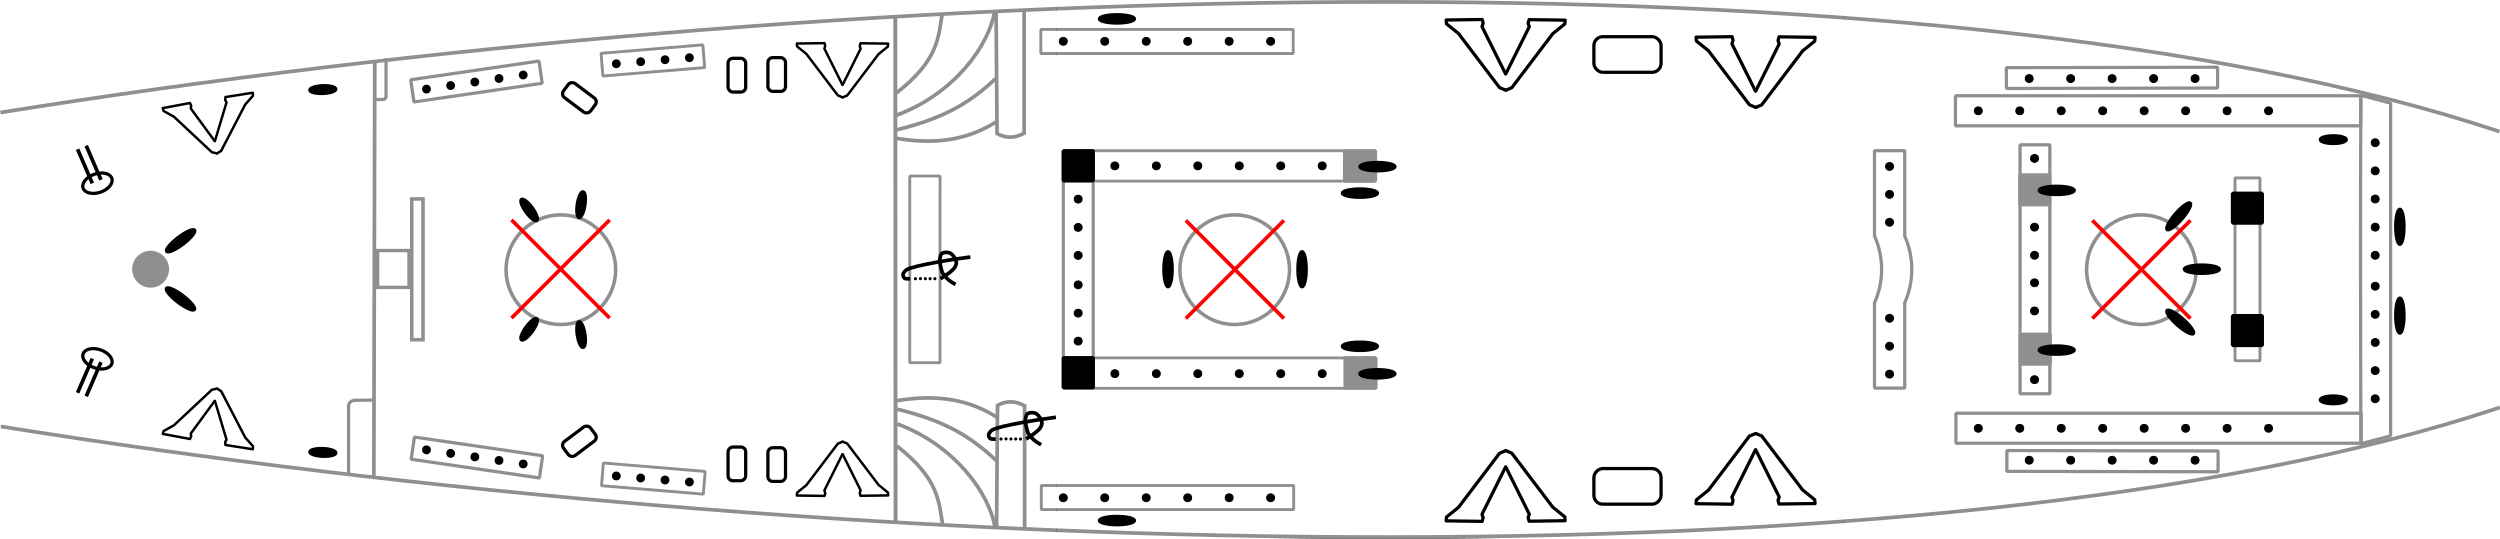 <svg id="schemeImage" version="1.1" viewBox="0 0 675.218 145.48" xmlns="http://www.w3.org/2000/svg" xmlns:rigging="https://github.com/jolaf/rigging" xmlns:xlink="http://www.w3.org/1999/xlink"><style type="text/css">/*<![CDATA[ */
.deckMask {
	fill: white;
	opacity: 0.75;
}
.mastMask {
	stroke: red;
	stroke-width: 1px;
}
.highlight .on, .question {
	filter: url(#filterHighlight);
}
.rightAnswer {
	filter: url(#filterRightAnswer);
}
.wrongAnswer {
	filter: url(#filterWrongAnswer);
}
.colored .clewline {
	stroke: #eb7d01 !important; /* dark yellow */
	  fill: #eb7d01 !important;
}
.colored .buntline {
	stroke: #017c01 !important; /* dark green */
	  fill: #017c01 !important;
}
.colored .clewline.buntline {
	stroke: #6cc100 !important; /* yellow green */
	  fill: #6cc100 !important;
}
.colored .leechline {
	stroke: #b3014b !important; /* dark red */
	  fill: #b3014b !important;
}
.colored .bowline {
	stroke: #0031ff !important; /* dark blue */
	  fill: #0031ff !important;
}
/* ]]>*/</style><defs><filter id="filterRightAnswer" x="-50" y="-50" width="100" height="100"><feFlood flood-color="rgb(0,128,0)" result="flood"/><feComposite in="flood" in2="SourceGraphic" operator="in" result="mask"/><feMorphology in="mask" operator="dilate" radius="4" result="dilated" stdDeviation="6.6"/><feGaussianBlur in="dilated" radius="6" result="blurred" stdDeviation="3.3"/><feMerge><feMergeNode in="blurred"/><feMergeNode in="SourceGraphic"/></feMerge></filter><filter id="filterWrongAnswer" x="-50" y="-50" width="100" height="100"><feFlood flood-color="rgb(255,0,0)" result="flood"/><feComposite in="flood" in2="SourceGraphic" operator="in" result="mask"/><feMorphology in="mask" operator="dilate" radius="4" result="dilated" stdDeviation="6.6"/><feGaussianBlur in="dilated" radius="6" result="blurred" stdDeviation="3.3"/><feMerge><feMergeNode in="blurred"/><feMergeNode in="SourceGraphic"/></feMerge></filter><filter id="filterHighlight" x="-50" y="-50" width="100" height="100"><feFlood flood-color="rgb(255,204,0)" result="flood"/><feComposite in="flood" in2="SourceGraphic" operator="in" result="mask"/><feMorphology in="mask" operator="dilate" radius="4" result="dilated" stdDeviation="6.6"/><feGaussianBlur in="dilated" radius="6" result="blurred" stdDeviation="3.3"/><feMerge><feMergeNode in="blurred"/><feMergeNode in="SourceGraphic"/></feMerge></filter></defs><g id="drawing" transform="translate(-36.919 -367.63)"><path d="m137.89 496.36 0.249-112.22" style="fill:none;stroke-width:1px;stroke:#000"/><path d="m278.8 508.34-0.07-136.42" style="fill:none;stroke-width:1.056px;stroke:#000"/><path d="m682.59 395.49-8.036-2.125c-0.162 31.116-0.062 65.644 0 94.118l8.036-2.125v-89.868z" style="fill:none;stroke-miterlimit:0;stroke-width:.88;stroke:#000"/><path d="m141.18 383.35v10.38c-0.175 0.713-0.438 0.672-0.685 0.766l-2.225 0.035" style="fill:none;stroke-width:.88;stroke:#000"/><ellipse transform="translate(36.919 367.63)" cx="40.678" cy="72.707" rx="4.495" ry="4.495" style="fill-rule:evenodd;stroke-miterlimit:.3;stroke-width:.98;stroke:#000"/><rect x="138.91" y="435.3" width="8.482" height="9.949" style="fill-opacity:0;stroke-width:.921;stroke:#000"/><rect x="148.13" y="421.36" width="3.041" height="38.031" style="fill-opacity:0;stroke-width:.961;stroke:#000"/><path d="m290.81 415.17h-8.168c-4e-3 16.806-7e-3 33.613-0.011 50.419h8.168c4e-3 -16.806 7e-3 -33.613 0.011-50.419z" style="fill:none;stroke-miterlimit:0;stroke-width:.767;stroke:#000"/><path d="m332.18 472.39h-8.075v-64.019h8.075v64.019z" style="fill:none;stroke-miterlimit:0;stroke-width:.86;stroke:#000"/><path d="m543.2 431.44v-23.112h8.158v23.15" style="fill:none;stroke-miterlimit:0;stroke-width:.882;stroke:#000"/><path d="m551.29 431.23c1.304 2.876 1.979 5.997 1.979 9.164 0 3.167-0.675 6.288-1.979 9.164" style="fill:none;stroke-linejoin:round;stroke-miterlimit:0;stroke-width:.88;stroke:#000"/><g transform="matrix(1 0 0 -1 -1.333e-5 880.78)"><path d="m543.2 431.44v-23.112h8.158v23.15" style="fill:none;stroke-miterlimit:0;stroke-width:.882;stroke:#000"/><path d="m543.14 431.23c1.304 2.876 1.979 5.997 1.979 9.164 0 3.167-0.675 6.288-1.979 9.164" style="fill:none;stroke-linejoin:round;stroke-miterlimit:0;stroke-width:.88;stroke:#000"/></g><rect transform="translate(3.5989e-6 4.8546e-5)" x="582.51" y="406.75" width="8.047" height="67.236" style="fill:none;stroke-miterlimit:0;stroke-width:.888;stroke:#000"/><circle transform="translate(36.919 367.63)" cx="578.36" cy="72.838" r="14.805" style="fill:none;stroke-miterlimit:0;stroke-width:.962;stroke:#000"/><rect transform="translate(36.919 367.63)" x="603.65" y="48.055" width="6.742" height="49.382" style="fill:none;stroke-miterlimit:0;stroke-width:.79;stroke:#000"/><path d="m131.06 495.74v-18.614c0.389-1.278 0.973-1.205 1.523-1.374l4.95-0.062" style="fill:none;stroke-width:.88;stroke:#000"/><circle cx="370.4" cy="440.47" r="14.805" style="fill:none;stroke-miterlimit:0;stroke-width:.962;stroke:#000"/><circle cx="188.4" cy="440.47" r="14.805" style="fill:none;stroke-miterlimit:0;stroke-width:.962;stroke:#000"/><g id="portDrawing"><path d="m37.019 398.02c222.98-35.656 522.98-45.656 674.96 5.143" style="fill:none;stroke-width:1px;stroke:#000"/><path d="m305.95 370.64 0.253 33.082c2.441 1.306 4.882 1.261 7.324-0.126v-33.335" style="fill:none;stroke-width:1px;stroke:#000"/><path d="m279.05 392.73c11.483-8.995 11.262-15.064 12.374-21.466" style="fill:none;stroke-width:1px;stroke:#000"/><path d="m279.05 398.75c16.006-5.946 25.097-19.221 26.516-28.111" style="fill:none;stroke-width:1px;stroke:#000"/><path d="m279.05 402.71c12.562-3.067 19.688-7.145 26.769-13.858" style="fill:none;stroke-width:1px;stroke:#000"/><path d="m279.05 404.98c11.722 2.006 20.149-0.133 26.895-4.419" style="fill:none;stroke-width:1px;stroke:#000"/><rect x="565.06" y="393.5" width="109.46" height="8.108" style="fill:none;stroke-miterlimit:0;stroke-width:.88;stroke:#000"/><rect transform="matrix(1 -.002 .002 1 0 0)" x="578.04" y="387.06" width="57.042" height="5.615" style="fill:none;stroke-linecap:round;stroke-miterlimit:0;stroke-width:.88;stroke:#000"/><rect x="324.1" y="408.34" width="84.366" height="8.21" style="fill:none;stroke-miterlimit:0;stroke-width:.777;stroke:#000"/><rect x="318.03" y="375.58" width="68.166" height="6.51" style="fill:none;stroke-miterlimit:0;stroke-width:.777;stroke:#000"/><rect transform="rotate(-4.735)" x="167.03" y="397.17" width="27.593" height="6.154" style="fill:none;stroke-miterlimit:0;stroke-width:.787;stroke:#000"/><rect transform="rotate(-8.297)" x="90.144" y="406.43" width="35" height="6.061" style="fill:none;stroke-miterlimit:0;stroke-width:.88;stroke:#000"/><rect x="582.48" y="414.9" width="8.012" height="8.012" style="fill-rule:evenodd;stroke-miterlimit:0;stroke-width:.937;stroke:#000"/><rect x="400.07" y="408.43" width="8.109" height="8.109" style="fill-rule:evenodd;stroke-miterlimit:0;stroke-width:.88;stroke:#000"/></g><use id="starboardDrawing" transform="matrix(1 0 0 -1 .129 880.84)" width="100%" height="100%" xlink:href="#portDrawing"/></g><g id="deckMasks" style="opacity:.75"><rect class="deckMask" x="497.98" y="-.008" width="177.48" height="145.84" style="fill:#fff;opacity:.75" rigging:deck="fore"/><rect class="deckMask" x="285.32" y="-.008" width="212.66" height="145.84" style="fill:#fff;opacity:.75" rigging:deck="main"/><rect class="deckMask" x="0" y="-.008" width="285.32" height="145.84" style="fill:#fff;opacity:.75" rigging:deck="stern"/></g><g id="mastMasks" transform="translate(2.16)"><g class="mastMask" transform="rotate(-45 576.86 75.13)" style="stroke-width:1px;stroke:#f00" rigging:mast="fore"><path d="m578.06 54.263v37.477z"/><path d="m596.8 73.001h-37.477z"/></g><g class="mastMask" transform="rotate(-45 454.44 370.68)" style="stroke-width:1px;stroke:#f00" rigging:mast="main"><path d="m578.06 54.263v37.477z"/><path d="m596.8 73.001h-37.477z"/></g><g class="mastMask" transform="rotate(-45 363.23 590.45)" style="stroke:#f00" rigging:mast="mizzen"><path d="m578.06 54.263v37.477z"/><path d="m596.8 73.001h-37.477z"/></g></g><g id="points" transform="translate(.02 -7.1416e-6)"><g rigging:deck="fore" rigging:rail="behindFront" rigging:side="port"><ellipse transform="translate(-36.94 -367.63)" cx="685.09" cy="428.88" rx="1.126" ry="4.735" style="fill-rule:evenodd;stroke-linecap:round;stroke-linejoin:round;stroke-width:.88;stroke:#000"/></g><g rigging:deck="fore" rigging:rail="frontRail" rigging:side="port"><circle transform="translate(-36.94 -367.63)" cx="678.43" cy="436.58" r="1.067" style="fill-rule:evenodd;stroke-miterlimit:2.9;stroke-width:.266;stroke:#000"/><circle transform="translate(-36.94 -367.63)" cx="678.43" cy="428.98" r="1.067" style="fill-rule:evenodd;stroke-miterlimit:2.9;stroke-width:.266;stroke:#000"/><circle transform="translate(-36.94 -367.63)" cx="678.43" cy="421.38" r="1.067" style="fill-rule:evenodd;stroke-miterlimit:2.9;stroke-width:.266;stroke:#000"/><circle transform="translate(-36.94 -367.63)" cx="678.43" cy="413.78" r="1.067" style="fill-rule:evenodd;stroke-miterlimit:2.9;stroke-width:.266;stroke:#000"/><circle transform="translate(-36.94 -367.63)" cx="678.43" cy="406.18" r="1.067" style="fill-rule:evenodd;stroke-miterlimit:2.9;stroke-width:.266;stroke:#000"/></g><g transform="translate(0,-2)" rigging:deck="fore" rigging:rail="atMastSide" rigging:side="port"><ellipse transform="rotate(41.161 471.07 -233)" cx="752.55" cy="-89.318" rx="1.126" ry="4.735" style="fill-rule:evenodd;stroke-linecap:round;stroke-linejoin:round;stroke-width:.88;stroke:#000"/></g><g rigging:deck="fore" rigging:rail="frontFists" rigging:side="port"><rect transform="translate(-36.94 -367.63)" x="639.91" y="419.85" width="8.012" height="8.012" style="fill-rule:evenodd;stroke-miterlimit:0;stroke-width:.937;stroke:#000"/></g><g rigging:deck="fore" rigging:rail="sideRail" rigging:side="port"><circle transform="translate(-36.94 -367.63)" cx="571.23" cy="397.56" r="1.067" style="fill-rule:evenodd;stroke-miterlimit:2.9;stroke-width:.266;stroke:#000"/><circle transform="translate(-36.94 -367.63)" cx="582.43" cy="397.56" r="1.067" style="fill-rule:evenodd;stroke-miterlimit:2.9;stroke-width:.266;stroke:#000"/><circle transform="translate(-36.94 -367.63)" cx="593.63" cy="397.56" r="1.067" style="fill-rule:evenodd;stroke-miterlimit:2.9;stroke-width:.266;stroke:#000"/><circle transform="translate(-36.94 -367.63)" cx="604.83" cy="397.56" r="1.067" style="fill-rule:evenodd;stroke-miterlimit:2.9;stroke-width:.266;stroke:#000"/><circle transform="translate(-36.94 -367.63)" cx="616.03" cy="397.56" r="1.067" style="fill-rule:evenodd;stroke-miterlimit:2.9;stroke-width:.266;stroke:#000"/><circle transform="translate(-36.94 -367.63)" cx="627.23" cy="397.56" r="1.067" style="fill-rule:evenodd;stroke-miterlimit:2.9;stroke-width:.266;stroke:#000"/><circle transform="translate(-36.94 -367.63)" cx="638.43" cy="397.56" r="1.067" style="fill-rule:evenodd;stroke-miterlimit:2.9;stroke-width:.266;stroke:#000"/><circle transform="translate(-36.94 -367.63)" cx="649.63" cy="397.56" r="1.067" style="fill-rule:evenodd;stroke-miterlimit:2.9;stroke-width:.266;stroke:#000"/></g><g transform="translate(-36.94 -367.63)" rigging:deck="fore" rigging:rail="shroudsRail" rigging:side="port"><circle cx="584.98" cy="388.85" r="1.067" style="fill-rule:evenodd;stroke-miterlimit:2.9;stroke-width:.266;stroke:#000"/><circle cx="596.18" cy="388.85" r="1.067" style="fill-rule:evenodd;stroke-miterlimit:2.9;stroke-width:.266;stroke:#000"/><circle cx="607.38" cy="388.85" r="1.067" style="fill-rule:evenodd;stroke-miterlimit:2.9;stroke-width:.266;stroke:#000"/><circle cx="618.58" cy="388.85" r="1.067" style="fill-rule:evenodd;stroke-miterlimit:2.9;stroke-width:.266;stroke:#000"/><circle cx="629.78" cy="388.85" r="1.067" style="fill-rule:evenodd;stroke-miterlimit:2.9;stroke-width:.266;stroke:#000"/></g><g rigging:deck="fore" rigging:rail="behindMastRail" rigging:side="port"><circle transform="translate(-36.94 -367.63)" cx="586.42" cy="436.58" r="1.067" style="fill-rule:evenodd;stroke-miterlimit:2.9;stroke-width:.266;stroke:#000"/><circle transform="translate(-36.94 -367.63)" cx="586.42" cy="428.98" r="1.067" style="fill-rule:evenodd;stroke-miterlimit:2.9;stroke-width:.266;stroke:#000"/><circle transform="translate(-36.94 -367.63)" cx="586.42" cy="410.42" r="1.067" style="fill-rule:evenodd;stroke-miterlimit:2.9;stroke-width:.266;stroke:#000"/></g><g rigging:deck="fore" rigging:rail="backPillars" rigging:side="port"><ellipse transform="rotate(90 165.35 -202.28)" cx="419.05" cy="-592.41" rx="1.126" ry="4.735" style="fill-rule:evenodd;stroke-linecap:round;stroke-linejoin:round;stroke-width:.88;stroke:#000"/></g><g rigging:deck="fore" rigging:rail="backRail" rigging:side="port"><circle cx="510.32" cy="60.032" r="1.067" style="fill-rule:evenodd;stroke-miterlimit:2.9;stroke-width:.266;stroke:#000"/><circle cx="510.32" cy="52.492" r="1.067" style="fill-rule:evenodd;stroke-miterlimit:2.9;stroke-width:.266;stroke:#000"/><circle cx="510.32" cy="44.952" r="1.067" style="fill-rule:evenodd;stroke-miterlimit:2.9;stroke-width:.266;stroke:#000"/></g><g rigging:deck="main" rigging:rail="bulwark" rigging:side="port"><g transform="translate(-103.9 -375.31)"><path d="m510.58 395.26 6.339-12.723-0.312-0.938 0.268-0.982 9.732 0.134-0.089 1.027-3.259 2.634-11.071 14.598-1.607 0.67" style="fill-opacity:.001;fill-rule:evenodd;fill:#fff;stroke-linecap:round;stroke-linejoin:round;stroke-width:.88;stroke:#000"/><path d="m510.49 395.22-6.339-12.723 0.312-0.938-0.268-0.982-9.732 0.134 0.089 1.027 3.259 2.634 11.071 14.598 1.607 0.67" style="fill-opacity:.001;fill-rule:evenodd;fill:#fff;stroke-linecap:round;stroke-linejoin:round;stroke-width:.88;stroke:#000"/></g><rect transform="translate(-36.94 -367.63)" x="467.41" y="377.54" width="18.143" height="9.613" rx="2.4" style="fill-opacity:.001;fill-rule:evenodd;fill:#fff;stroke-linecap:round;stroke-linejoin:round;stroke-width:.88;stroke:#000"/><g transform="translate(-36.404 -370.67)"><path d="m510.58 395.26 6.339-12.723-0.312-0.938 0.268-0.982 9.732 0.134-0.089 1.027-3.259 2.634-11.071 14.598-1.607 0.67" style="fill-opacity:.001;fill-rule:evenodd;fill:#fff;stroke-linecap:round;stroke-linejoin:round;stroke-width:.88;stroke:#000"/><path d="m510.49 395.22-6.339-12.723 0.312-0.938-0.268-0.982-9.732 0.134 0.089 1.027 3.259 2.634 11.071 14.598 1.607 0.67" style="fill-opacity:.001;fill-rule:evenodd;fill:#fff;stroke-linecap:round;stroke-linejoin:round;stroke-width:.88;stroke:#000"/></g></g><g rigging:deck="main" rigging:rail="aboveRail" rigging:side="port"><ellipse transform="rotate(90 165.35 -202.28)" cx="372.73" cy="-338.58" rx="1.126" ry="4.735" style="fill-rule:evenodd;stroke-linecap:round;stroke-linejoin:round;stroke-width:.88;stroke:#000"/></g><g rigging:deck="main" rigging:rail="sideRail" rigging:side="port"><circle transform="translate(-36.94 -367.63)" cx="324.1" cy="378.79" r="1.067" style="fill-rule:evenodd;stroke-miterlimit:2.9;stroke-width:.266;stroke:#000"/><circle transform="translate(-36.94 -367.63)" cx="335.3" cy="378.79" r="1.067" style="fill-rule:evenodd;stroke-miterlimit:2.9;stroke-width:.266;stroke:#000"/><circle transform="translate(-36.94 -367.63)" cx="346.5" cy="378.79" r="1.067" style="fill-rule:evenodd;stroke-miterlimit:2.9;stroke-width:.266;stroke:#000"/><circle transform="translate(-36.94 -367.63)" cx="357.7" cy="378.79" r="1.067" style="fill-rule:evenodd;stroke-miterlimit:2.9;stroke-width:.266;stroke:#000"/><circle transform="translate(-36.94 -367.63)" cx="368.9" cy="378.79" r="1.067" style="fill-rule:evenodd;stroke-miterlimit:2.9;stroke-width:.266;stroke:#000"/><circle transform="translate(-36.94 -367.63)" cx="380.1" cy="378.79" r="1.067" style="fill-rule:evenodd;stroke-miterlimit:2.9;stroke-width:.266;stroke:#000"/></g><g rigging:deck="main" rigging:rail="backFists" rigging:side="port"><rect transform="translate(-36.94 -367.63)" x="324.1" y="408.34" width="8.109" height="8.109" style="fill-rule:evenodd;stroke-miterlimit:0;stroke-width:.88;stroke:#000"/></g><g rigging:deck="main" rigging:rail="frontPillars" rigging:side="port"><ellipse transform="rotate(90 165.35 -202.28)" cx="412.64" cy="-408.94" rx="1.126" ry="4.735" style="fill-rule:evenodd;stroke-linecap:round;stroke-linejoin:round;stroke-width:.88;stroke:#000"/></g><g rigging:deck="main" rigging:rail="sideMastRail" rigging:side="port"><circle transform="translate(-36.94 -367.63)" cx="338.03" cy="412.43" r="1.067" style="fill-rule:evenodd;stroke-miterlimit:2.9;stroke-width:.266;stroke:#000"/><circle transform="translate(-36.94 -367.63)" cx="349.23" cy="412.43" r="1.067" style="fill-rule:evenodd;stroke-miterlimit:2.9;stroke-width:.266;stroke:#000"/><circle transform="translate(-36.94 -367.63)" cx="360.43" cy="412.43" r="1.067" style="fill-rule:evenodd;stroke-miterlimit:2.9;stroke-width:.266;stroke:#000"/><circle transform="translate(-36.94 -367.63)" cx="371.63" cy="412.43" r="1.067" style="fill-rule:evenodd;stroke-miterlimit:2.9;stroke-width:.266;stroke:#000"/><circle transform="translate(-36.94 -367.63)" cx="382.83" cy="412.43" r="1.067" style="fill-rule:evenodd;stroke-miterlimit:2.9;stroke-width:.266;stroke:#000"/><circle transform="translate(-36.94 -367.63)" cx="394.03" cy="412.43" r="1.067" style="fill-rule:evenodd;stroke-miterlimit:2.9;stroke-width:.266;stroke:#000"/></g><g rigging:deck="main" rigging:rail="onDeckFront" rigging:side="port"><ellipse transform="rotate(90 165.35 -202.28)" cx="419.79" cy="-404.21" rx="1.126" ry="4.735" style="fill-rule:evenodd;stroke-linecap:round;stroke-linejoin:round;stroke-width:.88;stroke:#000"/></g><g rigging:deck="main" rigging:rail="behindMastRail" rigging:side="port"><circle transform="translate(-36.94 -367.63)" cx="328.12" cy="436.61" r="1.067" style="fill-rule:evenodd;stroke-miterlimit:2.9;stroke-width:.266;stroke:#000"/><circle transform="translate(-36.94 -367.63)" cx="328.12" cy="429.05" r="1.067" style="fill-rule:evenodd;stroke-miterlimit:2.9;stroke-width:.266;stroke:#000"/><circle transform="translate(-36.94 -367.63)" cx="328.12" cy="421.41" r="1.067" style="fill-rule:evenodd;stroke-miterlimit:2.9;stroke-width:.266;stroke:#000"/></g><g transform="translate(-36.624 -385.82)" rigging:deck="stern" rigging:rail="atFront" rigging:side="center"><g transform="translate(-.032 .063)"><circle cx="283.88" cy="461.04" r=".426" style="fill-rule:evenodd;stroke-miterlimit:0;stroke-width:0"/><circle cx="285.23" cy="461.01" r=".426" style="fill-rule:evenodd;stroke-miterlimit:0;stroke-width:0"/><circle cx="286.57" cy="461.03" r=".426" style="fill-rule:evenodd;stroke-miterlimit:0;stroke-width:0"/><circle cx="287.85" cy="461.03" r=".426" style="fill-rule:evenodd;stroke-miterlimit:0;stroke-width:0"/><circle cx="289.14" cy="461.04" r=".426" style="fill-rule:evenodd;stroke-miterlimit:0;stroke-width:0"/><path d="m298.72 455.17c-3.993 0.489-15.46 2.284-17.267 3.472-0.874 0.684-1.281 1.456-0.505 2.273 0.295 0.218 1.515 0.126 1.515 0.126" style="fill:none;stroke-width:1px;stroke:#000"/><path d="m290.64 461.04s1.792-1.092 2.588-1.768c0.499-0.424 1.088-0.913 1.357-1.421s0.393-0.888 0.316-1.452c-0.077-0.564-0.8-1.72-1.438-2.147-0.638-0.427-1.581-0.414-2.192-0.158-0.612 0.256-0.566 0.713-0.758 1.357s0.115 1.993 0.284 2.715 0.251 1.043 0.6 1.61 0.988 1.204 1.547 1.673 1.768 1.136 1.768 1.136" style="fill:none;stroke-width:1px;stroke:#000"/></g></g><g rigging:deck="stern" rigging:rail="sideRail" rigging:side="port"><circle transform="rotate(-4.735 -4464.3 262.91)" cx="170.92" cy="400.31" r=".759" style="fill-rule:evenodd;stroke-miterlimit:0;stroke-width:.882;stroke:#000"/><circle transform="rotate(-4.735 -4464.3 262.91)" cx="177.52" cy="400.31" r=".759" style="fill-rule:evenodd;stroke-miterlimit:0;stroke-width:.882;stroke:#000"/><circle transform="rotate(-4.735 -4464.3 262.91)" cx="184.12" cy="400.31" r=".759" style="fill-rule:evenodd;stroke-miterlimit:0;stroke-width:.882;stroke:#000"/><circle transform="rotate(-4.735 -4464.3 262.91)" cx="190.72" cy="400.31" r=".759" style="fill-rule:evenodd;stroke-miterlimit:0;stroke-width:.882;stroke:#000"/></g><g rigging:deck="stern" rigging:rail="shroudsRail" rigging:side="port"><circle transform="rotate(-8.297 -2552.6 70.82)" cx="93.994" cy="409.52" r=".759" style="fill-rule:evenodd;stroke-miterlimit:0;stroke-width:.882;stroke:#000"/><circle transform="rotate(-8.297 -2552.6 70.82)" cx="100.59" cy="409.52" r=".759" style="fill-rule:evenodd;stroke-miterlimit:0;stroke-width:.882;stroke:#000"/><circle transform="rotate(-8.297 -2552.6 70.82)" cx="107.19" cy="409.52" r=".759" style="fill-rule:evenodd;stroke-miterlimit:0;stroke-width:.882;stroke:#000"/><circle transform="rotate(-8.297 -2552.6 70.82)" cx="113.79" cy="409.52" r=".759" style="fill-rule:evenodd;stroke-miterlimit:0;stroke-width:.882;stroke:#000"/><circle transform="rotate(-8.297 -2552.6 70.82)" cx="120.39" cy="409.52" r=".759" style="fill-rule:evenodd;stroke-miterlimit:0;stroke-width:.882;stroke:#000"/></g><g rigging:deck="stern" rigging:rail="bulwark" rigging:side="port"><rect transform="rotate(-53.144 -385.99 -146.89)" x="-201.67" y="386.55" width="4.761" height="9.104" rx="1.3" style="fill-opacity:.001;fill-rule:evenodd;fill:#fff;stroke-miterlimit:.3;stroke-width:.88;stroke:#000"/><rect transform="translate(-36.94 -367.63)" x="233.56" y="383.38" width="4.761" height="9.104" rx="1.3" style="fill-opacity:.001;fill-rule:evenodd;fill:#fff;stroke-miterlimit:.3;stroke-width:.88;stroke:#000"/><rect transform="translate(-36.94 -367.63)" x="244.32" y="383.2" width="4.761" height="9.104" rx="1.3" style="fill-opacity:.001;fill-rule:evenodd;fill:#fff;stroke-miterlimit:.3;stroke-width:.88;stroke:#000"/><g transform="matrix(.767 0 0 .767 -164.05 -280.25)"><path d="m510.58 395.26 6.339-12.723-0.312-0.938 0.268-0.982 9.732 0.134-0.089 1.027-3.259 2.634-11.071 14.598-1.607 0.67" style="fill-opacity:.001;fill-rule:evenodd;fill:#fff;stroke-linecap:round;stroke-linejoin:round;stroke-width:.88;stroke:#000"/><path d="m510.49 395.22-6.339-12.723 0.312-0.938-0.268-0.982-9.732 0.134 0.089 1.027 3.259 2.634 11.071 14.598 1.607 0.67" style="fill-opacity:.001;fill-rule:evenodd;fill:#fff;stroke-linecap:round;stroke-linejoin:round;stroke-width:.88;stroke:#000"/></g></g><g transform="translate(5.84 -2.641)" rigging:deck="stern" rigging:rail="atMast" rigging:side="port"><ellipse transform="rotate(-36.151)" cx="75.654" cy="128.77" rx="1.045" ry="3.527" style="fill-rule:evenodd;stroke-miterlimit:0;stroke-width:.88;stroke:#000"/><ellipse transform="rotate(8.781)" cx="158.16" cy="34.175" rx="1.045" ry="3.527" style="fill-rule:evenodd;stroke-miterlimit:0;stroke-width:.88;stroke:#000"/></g><g rigging:deck="stern" rigging:rail="poopBulwark" rigging:side="port"><g transform="translate(-1.75 -4.75)"><ellipse transform="rotate(-18.749 -1131.9 -71.94)" cx="-74.057" cy="420.37" rx="4.104" ry="2.557" style="fill-opacity:.001;fill-rule:evenodd;fill:#fff;stroke-miterlimit:.3;stroke-width:.88;stroke:#000"/><path transform="translate(-36.94 -367.63)" d="m61.959 411.73 3.978 9.218" style="stroke-width:1px;stroke:#000"/><path transform="translate(-36.94 -367.63)" d="m59.623 412.68 3.978 9.218" style="stroke-width:1px;stroke:#000"/></g><g transform="matrix(.756 -.13 .13 .756 -379.36 -194.34)"><path d="m510.58 395.26 6.339-12.723-0.312-0.938 0.268-0.982 9.732 0.134-0.089 1.027-3.259 2.634-11.071 14.598-1.607 0.67" style="fill-opacity:.001;fill-rule:evenodd;fill:#fff;stroke-linecap:round;stroke-linejoin:round;stroke-width:.88;stroke:#000"/><path d="m510.49 395.22-6.339-12.723 0.312-0.938-0.268-0.982-9.732 0.134 0.089 1.027 3.259 2.634 11.071 14.598 1.607 0.67" style="fill-opacity:.001;fill-rule:evenodd;fill:#fff;stroke-linecap:round;stroke-linejoin:round;stroke-width:.88;stroke:#000"/></g><ellipse transform="rotate(87.793)" cx="27.538" cy="-86.175" rx="1.045" ry="3.527" style="fill-rule:evenodd;stroke-miterlimit:0;stroke-width:.88;stroke:#000"/></g><g transform="translate(-36.939 -264.55)" rigging:deck="fore" rigging:rail="shroudsRail" rigging:side="starboard"><circle cx="584.98" cy="388.85" r="1.067" style="fill-rule:evenodd;stroke-miterlimit:2.9;stroke-width:.266;stroke:#000"/><circle cx="596.18" cy="388.85" r="1.067" style="fill-rule:evenodd;stroke-miterlimit:2.9;stroke-width:.266;stroke:#000"/><circle cx="607.38" cy="388.85" r="1.067" style="fill-rule:evenodd;stroke-miterlimit:2.9;stroke-width:.266;stroke:#000"/><circle cx="618.58" cy="388.85" r="1.067" style="fill-rule:evenodd;stroke-miterlimit:2.9;stroke-width:.266;stroke:#000"/><circle cx="629.78" cy="388.85" r="1.067" style="fill-rule:evenodd;stroke-miterlimit:2.9;stroke-width:.266;stroke:#000"/></g><g transform="translate(0 85.75)" rigging:deck="fore" rigging:rail="sideRail" rigging:side="starboard"><circle transform="translate(-36.94 -367.63)" cx="571.23" cy="397.56" r="1.067" style="fill-rule:evenodd;stroke-miterlimit:2.9;stroke-width:.266;stroke:#000"/><circle transform="translate(-36.94 -367.63)" cx="582.43" cy="397.56" r="1.067" style="fill-rule:evenodd;stroke-miterlimit:2.9;stroke-width:.266;stroke:#000"/><circle transform="translate(-36.94 -367.63)" cx="593.63" cy="397.56" r="1.067" style="fill-rule:evenodd;stroke-miterlimit:2.9;stroke-width:.266;stroke:#000"/><circle transform="translate(-36.94 -367.63)" cx="604.83" cy="397.56" r="1.067" style="fill-rule:evenodd;stroke-miterlimit:2.9;stroke-width:.266;stroke:#000"/><circle transform="translate(-36.94 -367.63)" cx="616.03" cy="397.56" r="1.067" style="fill-rule:evenodd;stroke-miterlimit:2.9;stroke-width:.266;stroke:#000"/><circle transform="translate(-36.94 -367.63)" cx="627.23" cy="397.56" r="1.067" style="fill-rule:evenodd;stroke-miterlimit:2.9;stroke-width:.266;stroke:#000"/><circle transform="translate(-36.94 -367.63)" cx="638.43" cy="397.56" r="1.067" style="fill-rule:evenodd;stroke-miterlimit:2.9;stroke-width:.266;stroke:#000"/><circle transform="translate(-36.94 -367.63)" cx="649.63" cy="397.56" r="1.067" style="fill-rule:evenodd;stroke-miterlimit:2.9;stroke-width:.266;stroke:#000"/></g><g transform="translate(0 38.75)" rigging:deck="fore" rigging:rail="frontRail" rigging:side="starboard"><circle transform="translate(-36.94 -367.63)" cx="678.43" cy="406.18" r="1.067" style="fill-rule:evenodd;stroke-miterlimit:2.9;stroke-width:.266;stroke:#000"/><circle transform="translate(-36.94 -367.63)" cx="678.43" cy="413.78" r="1.067" style="fill-rule:evenodd;stroke-miterlimit:2.9;stroke-width:.266;stroke:#000"/><circle transform="translate(-36.94 -367.63)" cx="678.43" cy="421.38" r="1.067" style="fill-rule:evenodd;stroke-miterlimit:2.9;stroke-width:.266;stroke:#000"/><circle transform="translate(-36.94 -367.63)" cx="678.43" cy="428.98" r="1.067" style="fill-rule:evenodd;stroke-miterlimit:2.9;stroke-width:.266;stroke:#000"/><circle transform="translate(-36.94 -367.63)" cx="678.43" cy="436.58" r="1.067" style="fill-rule:evenodd;stroke-miterlimit:2.9;stroke-width:.266;stroke:#000"/></g><g rigging:deck="fore" rigging:rail="behindFront" rigging:side="starboard"><ellipse cx="648.15" cy="85.246" rx="1.126" ry="4.735" style="fill-rule:evenodd;stroke-linecap:round;stroke-linejoin:round;stroke-width:.88;stroke:#000"/></g><g rigging:deck="fore" rigging:rail="frontFists" rigging:side="starboard"><rect x="602.97" y="85.275" width="8.012" height="8.012" style="fill-rule:evenodd;stroke-miterlimit:0;stroke-width:.937;stroke:#000"/></g><g rigging:deck="fore" rigging:rail="atMastFront" rigging:side="center"><ellipse transform="rotate(90)" cx="72.709" cy="-594.66" rx="1.126" ry="4.735" style="fill-rule:evenodd;stroke-linecap:round;stroke-linejoin:round;stroke-width:.88;stroke:#000"/></g><g transform="translate(0,2)" rigging:deck="fore" rigging:rail="atMastSide" rigging:side="starboard"><ellipse transform="rotate(131.16)" cx="-323.56" cy="-499.25" rx="1.126" ry="4.735" style="fill-rule:evenodd;stroke-linecap:round;stroke-linejoin:round;stroke-width:.88;stroke:#000"/></g><g transform="matrix(1 0 0 -1 0 145.33)" rigging:deck="fore" rigging:rail="behindMastRail" rigging:side="starboard"><circle transform="translate(-36.94 -367.63)" cx="586.42" cy="436.58" r="1.067" style="fill-rule:evenodd;stroke-miterlimit:2.9;stroke-width:.266;stroke:#000"/><circle transform="translate(-36.94 -367.63)" cx="586.42" cy="428.98" r="1.067" style="fill-rule:evenodd;stroke-miterlimit:2.9;stroke-width:.266;stroke:#000"/><circle transform="translate(-36.94 -367.63)" cx="586.42" cy="410.42" r="1.067" style="fill-rule:evenodd;stroke-miterlimit:2.9;stroke-width:.266;stroke:#000"/></g><g rigging:deck="fore" rigging:rail="backPillars" rigging:side="starboard"><ellipse transform="rotate(90)" cx="94.558" cy="-555.47" rx="1.126" ry="4.735" style="fill-rule:evenodd;stroke-linecap:round;stroke-linejoin:round;stroke-width:.88;stroke:#000"/></g><g transform="translate(0 41.012)" rigging:deck="fore" rigging:rail="backRail" rigging:side="starboard"><circle transform="translate(-36.94 -367.63)" cx="547.26" cy="412.58" r="1.067" style="fill-rule:evenodd;stroke-miterlimit:2.9;stroke-width:.266;stroke:#000"/><circle transform="translate(-36.94 -367.63)" cx="547.26" cy="420.12" r="1.067" style="fill-rule:evenodd;stroke-miterlimit:2.9;stroke-width:.266;stroke:#000"/><circle transform="translate(-36.94 -367.63)" cx="547.26" cy="427.66" r="1.067" style="fill-rule:evenodd;stroke-miterlimit:2.9;stroke-width:.266;stroke:#000"/></g><g transform="matrix(1 0 0 -1 0 146.08)" rigging:deck="main" rigging:rail="bulwark" rigging:side="starboard"><g transform="translate(-103.9 -375.31)"><path d="m510.58 395.26 6.339-12.723-0.312-0.938 0.268-0.982 9.732 0.134-0.089 1.027-3.259 2.634-11.071 14.598-1.607 0.67" style="fill-opacity:.001;fill-rule:evenodd;fill:#fff;stroke-linecap:round;stroke-linejoin:round;stroke-width:.88;stroke:#000"/><path d="m510.49 395.22-6.339-12.723 0.312-0.938-0.268-0.982-9.732 0.134 0.089 1.027 3.259 2.634 11.071 14.598 1.607 0.67" style="fill-opacity:.001;fill-rule:evenodd;fill:#fff;stroke-linecap:round;stroke-linejoin:round;stroke-width:.88;stroke:#000"/></g><rect transform="translate(-36.94 -367.63)" x="467.41" y="377.54" width="18.143" height="9.613" rx="2.4" style="fill-opacity:.001;fill-rule:evenodd;fill:#fff;stroke-linecap:round;stroke-linejoin:round;stroke-width:.88;stroke:#000"/><g transform="translate(-36.404 -370.67)"><path d="m510.58 395.26 6.339-12.723-0.312-0.938 0.268-0.982 9.732 0.134-0.089 1.027-3.259 2.634-11.071 14.598-1.607 0.67" style="fill-opacity:.001;fill-rule:evenodd;fill:#fff;stroke-linecap:round;stroke-linejoin:round;stroke-width:.88;stroke:#000"/><path d="m510.49 395.22-6.339-12.723 0.312-0.938-0.268-0.982-9.732 0.134 0.089 1.027 3.259 2.634 11.071 14.598 1.607 0.67" style="fill-opacity:.001;fill-rule:evenodd;fill:#fff;stroke-linecap:round;stroke-linejoin:round;stroke-width:.88;stroke:#000"/></g></g><g transform="translate(0 123.28)" rigging:deck="main" rigging:rail="sideRail" rigging:side="starboard"><circle transform="translate(-36.94 -367.63)" cx="324.1" cy="378.79" r="1.067" style="fill-rule:evenodd;stroke-miterlimit:2.9;stroke-width:.266;stroke:#000"/><circle transform="translate(-36.94 -367.63)" cx="335.3" cy="378.79" r="1.067" style="fill-rule:evenodd;stroke-miterlimit:2.9;stroke-width:.266;stroke:#000"/><circle transform="translate(-36.94 -367.63)" cx="346.5" cy="378.79" r="1.067" style="fill-rule:evenodd;stroke-miterlimit:2.9;stroke-width:.266;stroke:#000"/><circle transform="translate(-36.94 -367.63)" cx="357.7" cy="378.79" r="1.067" style="fill-rule:evenodd;stroke-miterlimit:2.9;stroke-width:.266;stroke:#000"/><circle transform="translate(-36.94 -367.63)" cx="368.9" cy="378.79" r="1.067" style="fill-rule:evenodd;stroke-miterlimit:2.9;stroke-width:.266;stroke:#000"/><circle transform="translate(-36.94 -367.63)" cx="380.1" cy="378.79" r="1.067" style="fill-rule:evenodd;stroke-miterlimit:2.9;stroke-width:.266;stroke:#000"/></g><g transform="translate(0 56.125)" rigging:deck="main" rigging:rail="sideMastRail" rigging:side="starboard"><circle transform="translate(-36.94 -367.63)" cx="338.03" cy="412.43" r="1.067" style="fill-rule:evenodd;stroke-miterlimit:2.9;stroke-width:.266;stroke:#000"/><circle transform="translate(-36.94 -367.63)" cx="349.23" cy="412.43" r="1.067" style="fill-rule:evenodd;stroke-miterlimit:2.9;stroke-width:.266;stroke:#000"/><circle transform="translate(-36.94 -367.63)" cx="360.43" cy="412.43" r="1.067" style="fill-rule:evenodd;stroke-miterlimit:2.9;stroke-width:.266;stroke:#000"/><circle transform="translate(-36.94 -367.63)" cx="371.63" cy="412.43" r="1.067" style="fill-rule:evenodd;stroke-miterlimit:2.9;stroke-width:.266;stroke:#000"/><circle transform="translate(-36.94 -367.63)" cx="382.83" cy="412.43" r="1.067" style="fill-rule:evenodd;stroke-miterlimit:2.9;stroke-width:.266;stroke:#000"/><circle transform="translate(-36.94 -367.63)" cx="394.03" cy="412.43" r="1.067" style="fill-rule:evenodd;stroke-miterlimit:2.9;stroke-width:.266;stroke:#000"/></g><g rigging:deck="main" rigging:rail="frontPillars" rigging:side="starboard"><ellipse transform="rotate(90)" cx="100.96" cy="-372" rx="1.126" ry="4.735" style="fill-rule:evenodd;stroke-linecap:round;stroke-linejoin:round;stroke-width:.88;stroke:#000"/></g><g rigging:deck="main" rigging:rail="onDeckFront" rigging:side="starboard"><ellipse transform="rotate(90)" cx="93.531" cy="-367.27" rx="1.126" ry="4.735" style="fill-rule:evenodd;stroke-linecap:round;stroke-linejoin:round;stroke-width:.88;stroke:#000"/></g><g transform="translate(0 23.15)" rigging:deck="main" rigging:rail="behindMastRail" rigging:side="starboard"><circle transform="translate(-36.94 -367.63)" cx="328.12" cy="421.41" r="1.067" style="fill-rule:evenodd;stroke-miterlimit:2.9;stroke-width:.266;stroke:#000"/><circle transform="translate(-36.94 -367.63)" cx="328.12" cy="429.05" r="1.067" style="fill-rule:evenodd;stroke-miterlimit:2.9;stroke-width:.266;stroke:#000"/><circle transform="translate(-36.94 -367.63)" cx="328.12" cy="436.61" r="1.067" style="fill-rule:evenodd;stroke-miterlimit:2.9;stroke-width:.266;stroke:#000"/></g><g rigging:deck="main" rigging:rail="backFists" rigging:side="starboard"><rect x="287.16" y="96.606" width="8.109" height="8.109" style="fill-rule:evenodd;stroke-miterlimit:0;stroke-width:.88;stroke:#000"/></g><g rigging:deck="main" rigging:rail="aboveRail" rigging:side="starboard"><ellipse transform="rotate(90)" cx="140.6" cy="-301.65" rx="1.126" ry="4.735" style="fill-rule:evenodd;stroke-linecap:round;stroke-linejoin:round;stroke-width:.88;stroke:#000"/></g><g rigging:deck="main" rigging:rail="atMastFront" rigging:side="center"><ellipse transform="scale(-1)" cx="-351.65" cy="-72.719" rx="1.126" ry="4.735" style="fill-rule:evenodd;stroke-linecap:round;stroke-linejoin:round;stroke-width:.88;stroke:#000"/></g><g rigging:deck="main" rigging:rail="atMastBack" rigging:side="center"><ellipse transform="scale(-1)" cx="-315.45" cy="-72.719" rx="1.126" ry="4.735" style="fill-rule:evenodd;stroke-linecap:round;stroke-linejoin:round;stroke-width:.88;stroke:#000"/></g><g transform="matrix(1 0 0 -1 7.6282e-5 145.59)" rigging:deck="stern" rigging:rail="bulwark" rigging:side="starboard"><rect transform="rotate(-53.144 -385.99 -146.89)" x="-201.67" y="386.55" width="4.761" height="9.104" rx="1.3" style="fill-opacity:.001;fill-rule:evenodd;fill:#fff;stroke-miterlimit:.3;stroke-width:.88;stroke:#000"/><rect transform="translate(-36.94 -367.63)" x="233.56" y="383.38" width="4.761" height="9.104" rx="1.3" style="fill-opacity:.001;fill-rule:evenodd;fill:#fff;stroke-miterlimit:.3;stroke-width:.88;stroke:#000"/><rect transform="translate(-36.94 -367.63)" x="244.32" y="383.2" width="4.761" height="9.104" rx="1.3" style="fill-opacity:.001;fill-rule:evenodd;fill:#fff;stroke-miterlimit:.3;stroke-width:.88;stroke:#000"/><g transform="matrix(.767 0 0 .767 -164.05 -280.25)"><path d="m510.58 395.26 6.339-12.723-0.312-0.938 0.268-0.982 9.732 0.134-0.089 1.027-3.259 2.634-11.071 14.598-1.607 0.67" style="fill-opacity:.001;fill-rule:evenodd;fill:#fff;stroke-linecap:round;stroke-linejoin:round;stroke-width:.88;stroke:#000"/><path d="m510.49 395.22-6.339-12.723 0.312-0.938-0.268-0.982-9.732 0.134 0.089 1.027 3.259 2.634 11.071 14.598 1.607 0.67" style="fill-opacity:.001;fill-rule:evenodd;fill:#fff;stroke-linecap:round;stroke-linejoin:round;stroke-width:.88;stroke:#000"/></g></g><g transform="matrix(1 0 0 -1 -1.2171e-8 145.77)" rigging:deck="stern" rigging:rail="sideRail" rigging:side="starboard"><circle transform="rotate(-4.735 -4464.3 262.91)" cx="170.92" cy="400.31" r=".759" style="fill-rule:evenodd;stroke-miterlimit:0;stroke-width:.882;stroke:#000"/><circle transform="rotate(-4.735 -4464.3 262.91)" cx="177.52" cy="400.31" r=".759" style="fill-rule:evenodd;stroke-miterlimit:0;stroke-width:.882;stroke:#000"/><circle transform="rotate(-4.735 -4464.3 262.91)" cx="184.12" cy="400.31" r=".759" style="fill-rule:evenodd;stroke-miterlimit:0;stroke-width:.882;stroke:#000"/><circle transform="rotate(-4.735 -4464.3 262.91)" cx="190.72" cy="400.31" r=".759" style="fill-rule:evenodd;stroke-miterlimit:0;stroke-width:.882;stroke:#000"/></g><g transform="matrix(1 0 0 -1 0 145.56)" rigging:deck="stern" rigging:rail="shroudsRail" rigging:side="starboard"><circle transform="rotate(-8.297 -2552.6 70.82)" cx="93.994" cy="409.52" r=".759" style="fill-rule:evenodd;stroke-miterlimit:0;stroke-width:.882;stroke:#000"/><circle transform="rotate(-8.297 -2552.6 70.82)" cx="100.59" cy="409.52" r=".759" style="fill-rule:evenodd;stroke-miterlimit:0;stroke-width:.882;stroke:#000"/><circle transform="rotate(-8.297 -2552.6 70.82)" cx="107.19" cy="409.52" r=".759" style="fill-rule:evenodd;stroke-miterlimit:0;stroke-width:.882;stroke:#000"/><circle transform="rotate(-8.297 -2552.6 70.82)" cx="113.79" cy="409.52" r=".759" style="fill-rule:evenodd;stroke-miterlimit:0;stroke-width:.882;stroke:#000"/><circle transform="rotate(-8.297 -2552.6 70.82)" cx="120.39" cy="409.52" r=".759" style="fill-rule:evenodd;stroke-miterlimit:0;stroke-width:.882;stroke:#000"/></g><g transform="matrix(1 0 0 -1 0 146.39)" rigging:deck="stern" rigging:rail="poopBulwark" rigging:side="starboard"><g transform="translate(-1.75 -4.75)"><ellipse transform="rotate(-18.749 -1131.9 -71.94)" cx="-74.057" cy="420.37" rx="4.104" ry="2.557" style="fill-opacity:.001;fill-rule:evenodd;fill:#fff;stroke-miterlimit:.3;stroke-width:.88;stroke:#000"/><path transform="translate(-36.94 -367.63)" d="m61.959 411.73 3.978 9.218" style="stroke-width:1px;stroke:#000"/><path transform="translate(-36.94 -367.63)" d="m59.623 412.68 3.978 9.218" style="stroke-width:1px;stroke:#000"/></g><g transform="matrix(.756 -.13 .13 .756 -379.36 -194.34)"><path d="m510.58 395.26 6.339-12.723-0.312-0.938 0.268-0.982 9.732 0.134-0.089 1.027-3.259 2.634-11.071 14.598-1.607 0.67" style="fill-opacity:.001;fill-rule:evenodd;fill:#fff;stroke-linecap:round;stroke-linejoin:round;stroke-width:.88;stroke:#000"/><path d="m510.49 395.22-6.339-12.723 0.312-0.938-0.268-0.982-9.732 0.134 0.089 1.027 3.259 2.634 11.071 14.598 1.607 0.67" style="fill-opacity:.001;fill-rule:evenodd;fill:#fff;stroke-linecap:round;stroke-linejoin:round;stroke-width:.88;stroke:#000"/></g><ellipse transform="rotate(87.793)" cx="27.538" cy="-86.175" rx="1.045" ry="3.527" style="fill-rule:evenodd;stroke-miterlimit:0;stroke-width:.88;stroke:#000"/></g><g rigging:deck="stern" rigging:rail="poopFlagstaff" rigging:side="port"><ellipse transform="rotate(52.793)" cx="81.286" cy=".481" rx="1.126" ry="4.735" style="fill-rule:evenodd;stroke-linecap:round;stroke-linejoin:round;stroke-width:.88;stroke:#000"/></g><g rigging:deck="stern" rigging:rail="poopFlagstaff" rigging:side="starboard"><ellipse transform="matrix(.605 -.796 -.796 -.605 0 0)" cx="-34.807" cy="-87.662" rx="1.126" ry="4.735" style="fill-rule:evenodd;stroke-linecap:round;stroke-linejoin:round;stroke-width:.88;stroke:#000"/></g><g transform="translate(-13.508 -342.53)" rigging:deck="stern" rigging:rail="aboveLadder" rigging:side="starboard"><g transform="translate(-.032 .063)"><circle cx="283.88" cy="461.04" r=".426" style="fill-rule:evenodd;stroke-miterlimit:0;stroke-width:0"/><circle cx="285.23" cy="461.01" r=".426" style="fill-rule:evenodd;stroke-miterlimit:0;stroke-width:0"/><circle cx="286.57" cy="461.03" r=".426" style="fill-rule:evenodd;stroke-miterlimit:0;stroke-width:0"/><circle cx="287.85" cy="461.03" r=".426" style="fill-rule:evenodd;stroke-miterlimit:0;stroke-width:0"/><circle cx="289.14" cy="461.04" r=".426" style="fill-rule:evenodd;stroke-miterlimit:0;stroke-width:0"/><path d="m298.72 455.17c-3.993 0.489-15.46 2.284-17.267 3.472-0.874 0.684-1.281 1.456-0.505 2.273 0.295 0.218 1.515 0.126 1.515 0.126" style="fill:none;stroke-width:1px;stroke:#000"/><path d="m290.64 461.04s1.792-1.092 2.588-1.768c0.499-0.424 1.088-0.913 1.357-1.421s0.393-0.888 0.316-1.452c-0.077-0.564-0.8-1.72-1.438-2.147-0.638-0.427-1.581-0.414-2.192-0.158-0.612 0.256-0.566 0.713-0.758 1.357s0.115 1.993 0.284 2.715 0.251 1.043 0.6 1.61 0.988 1.204 1.547 1.673 1.768 1.136 1.768 1.136" style="fill:none;stroke-width:1px;stroke:#000"/></g></g><g transform="translate(542 14.177)" rigging:deck="fore" rigging:rail="onDeckFront" rigging:side="port"><ellipse transform="rotate(90)" cx="23.538" cy="-88.175" rx="1.045" ry="3.527" style="fill-rule:evenodd;stroke-miterlimit:0;stroke-width:.88;stroke:#000"/></g><g transform="translate(544 80.457)" rigging:deck="fore" rigging:rail="onDeckFront" rigging:side="starboard"><ellipse transform="rotate(90)" cx="27.538" cy="-86.175" rx="1.045" ry="3.527" style="fill-rule:evenodd;stroke-miterlimit:0;stroke-width:.88;stroke:#000"/></g><g transform="matrix(1 0 0 -1 5.84 148.29)" rigging:deck="stern" rigging:rail="atMast" rigging:side="starboard"><ellipse transform="rotate(-36.151)" cx="75.654" cy="128.77" rx="1.045" ry="3.527" style="fill-rule:evenodd;stroke-miterlimit:0;stroke-width:.88;stroke:#000"/><ellipse transform="rotate(8.781)" cx="158.16" cy="34.175" rx="1.045" ry="3.527" style="fill-rule:evenodd;stroke-miterlimit:0;stroke-width:.88;stroke:#000"/></g></g></svg>

